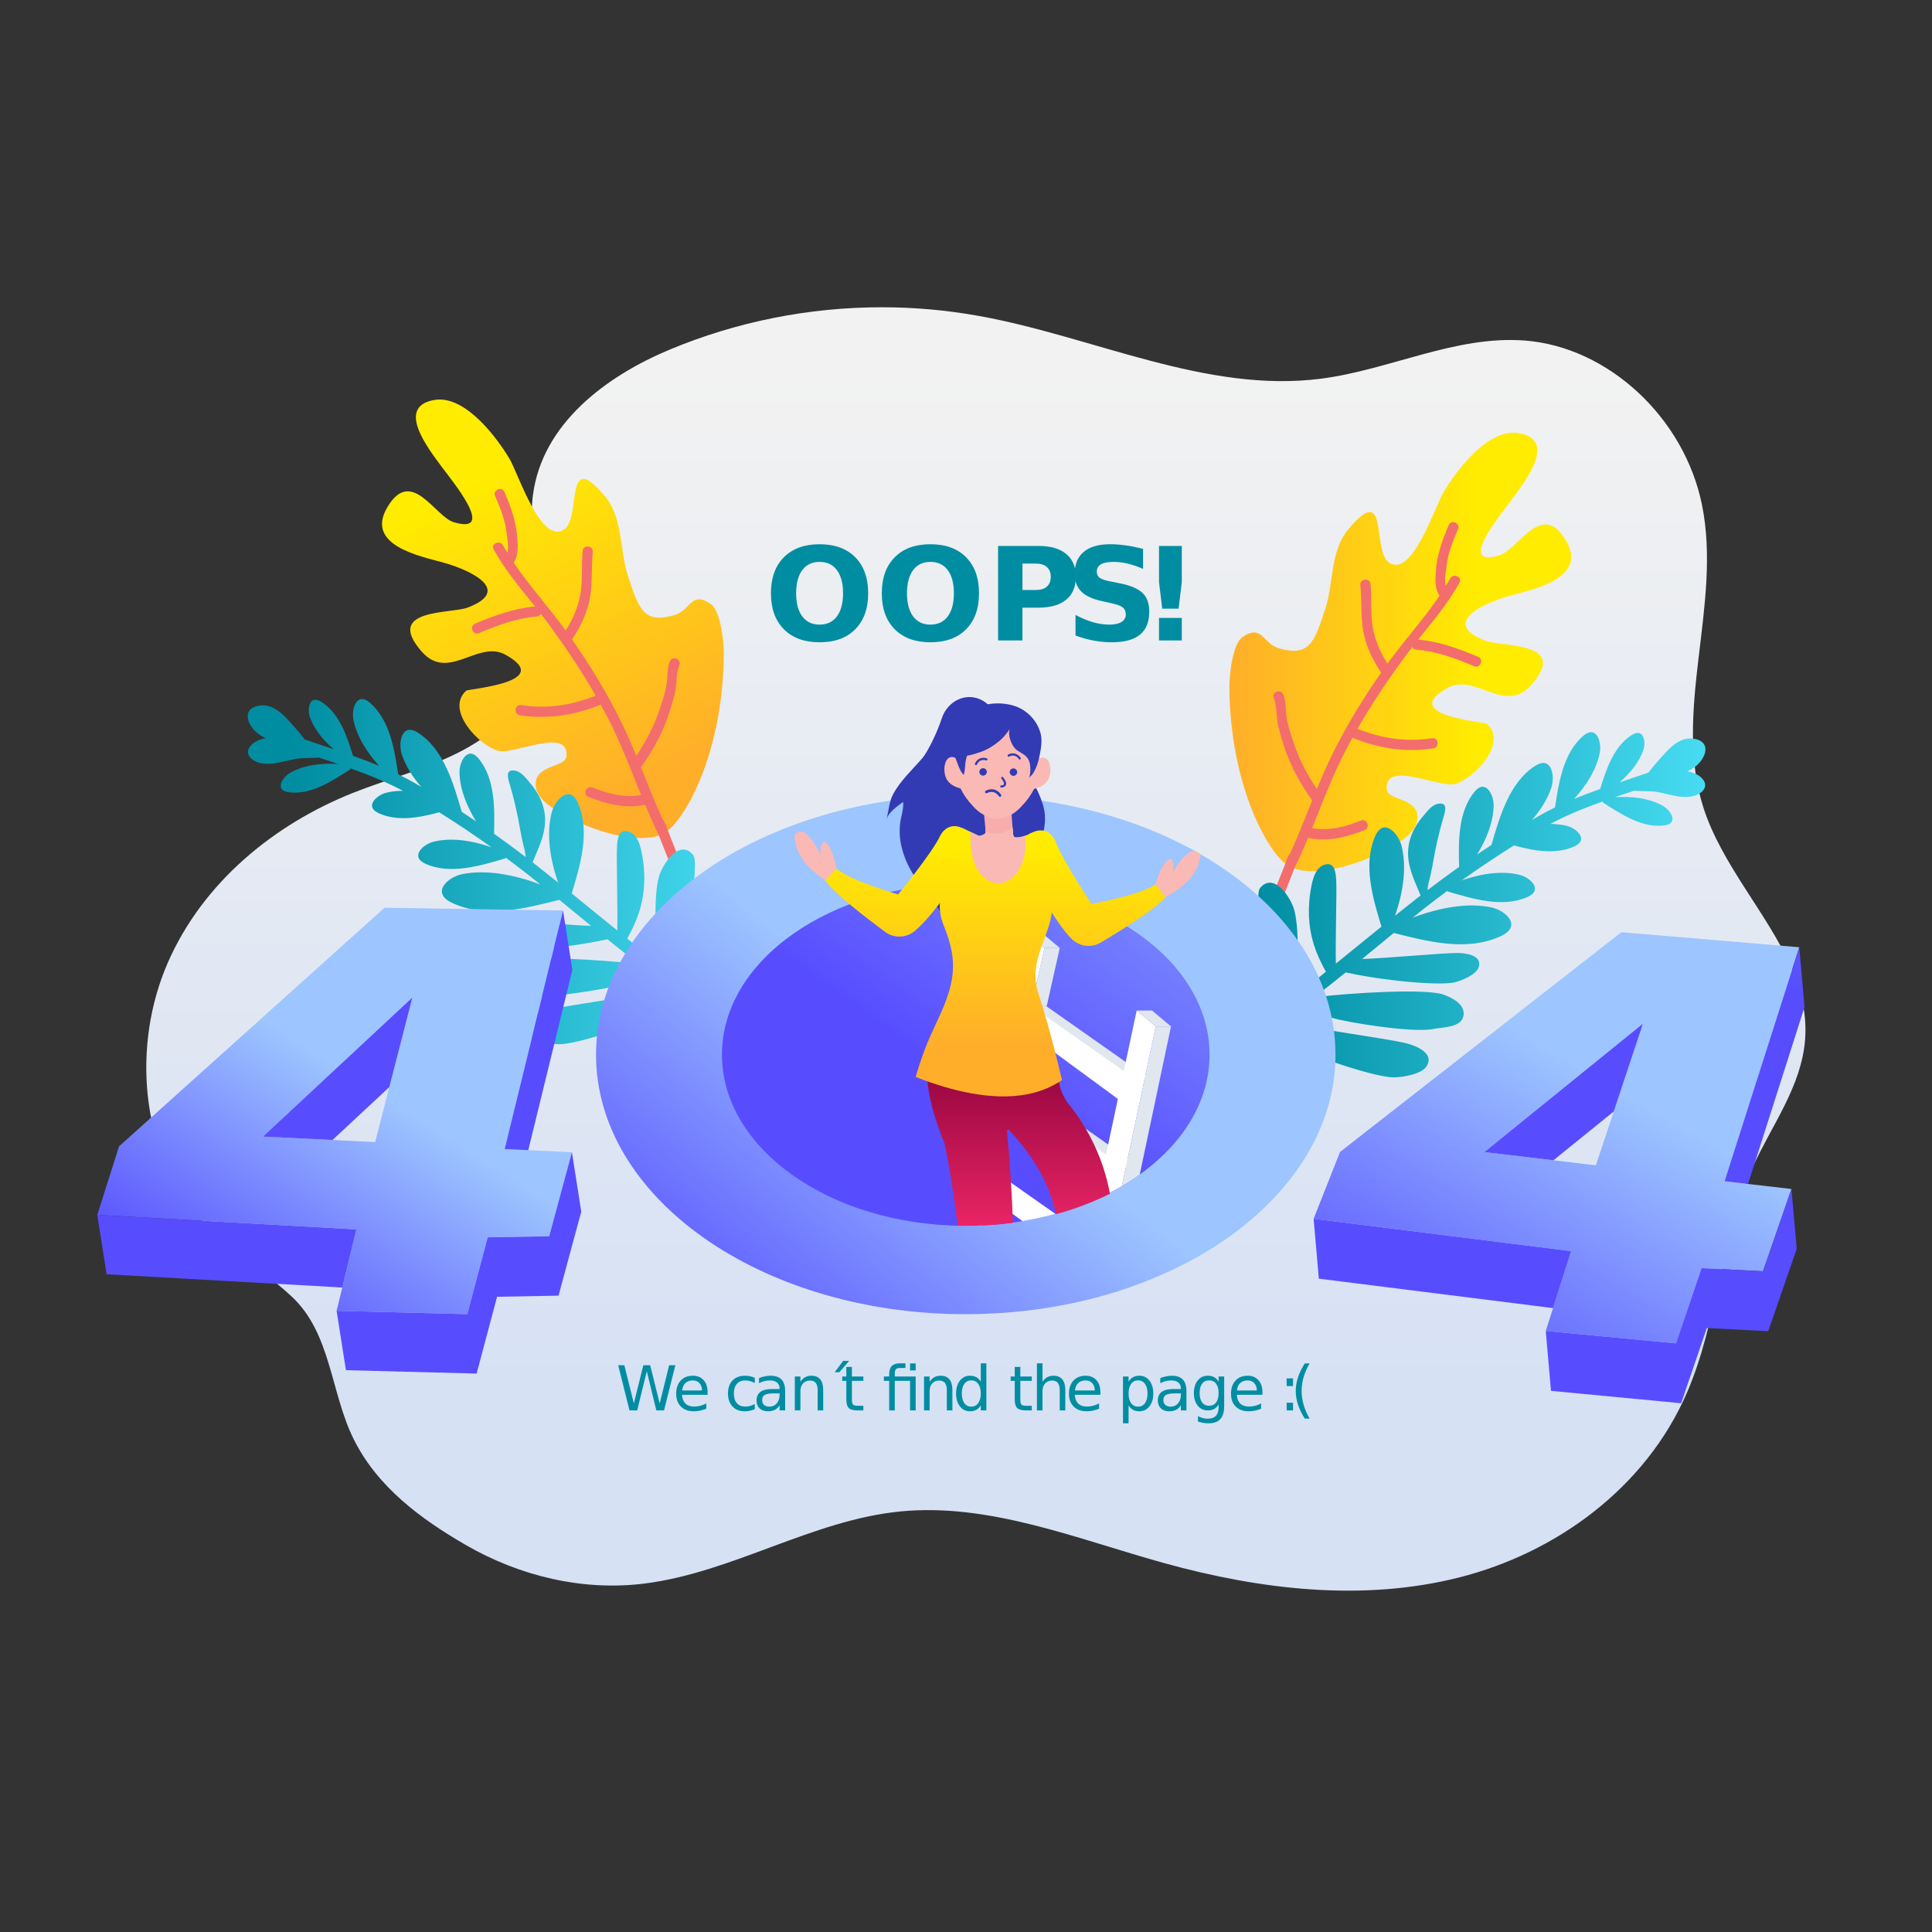 <?xml version="1.0" encoding="UTF-8" standalone="no"?>
<!-- Created with Inkscape (http://www.inkscape.org/) -->

<svg version="1.1" id="svg2" width="666.667" height="666.667" viewBox="0 0 666.667 666.667"
   sodipodi:docname="2392489.ai" xmlns:inkscape="http://www.inkscape.org/namespaces/inkscape"
   xmlns:sodipodi="http://sodipodi.sourceforge.net/DTD/sodipodi-0.dtd" xmlns="http://www.w3.org/2000/svg"
   xmlns:svg="http://www.w3.org/2000/svg">
   <rect x="0" y="0" width="666.667" height="666.667" fill="#333333" stroke="none"/>
   <defs id="defs6">
      <linearGradient x1="0" y1="0" x2="1" y2="0" gradientUnits="userSpaceOnUse"
         gradientTransform="matrix(0,310.131,310.131,0,252.618,138.945)" spreadMethod="pad"
         id="linearGradient32">
         <stop style="stop-opacity:1;stop-color:#d6e1f4" offset="0" id="stop22" />
         <stop style="stop-opacity:1;stop-color:#d6e1f4" offset="0.002" id="stop24" />
         <stop style="stop-opacity:1;stop-color:#f2f2f2" offset="0.851" id="stop26" />
         <stop style="stop-opacity:1;stop-color:#f2f2f2" offset="0.997" id="stop28" />
         <stop style="stop-opacity:1;stop-color:#f2f2f2" offset="1" id="stop30" />
      </linearGradient>
      <linearGradient x1="0" y1="0" x2="1" y2="0" gradientUnits="userSpaceOnUse"
         gradientTransform="matrix(88.481,0,0,-88.481,318.24,331.371)" spreadMethod="pad"
         id="linearGradient54">
         <stop style="stop-opacity:1;stop-color:#ffae2a" offset="0" id="stop48" />
         <stop style="stop-opacity:1;stop-color:#ffec00" offset="0.727" id="stop50" />
         <stop style="stop-opacity:1;stop-color:#ffec00" offset="1" id="stop52" />
      </linearGradient>
      <clipPath clipPathUnits="userSpaceOnUse" id="clipPath64">
         <path d="M 0,500 H 500 V 0 H 0 Z" id="path62" />
      </clipPath>
      <linearGradient x1="0" y1="0" x2="1" y2="0" gradientUnits="userSpaceOnUse"
         gradientTransform="matrix(128.372,0,0,-128.372,313.11,263.24)" spreadMethod="pad"
         id="linearGradient90">
         <stop style="stop-opacity:1;stop-color:#008da2" offset="0" id="stop82" />
         <stop style="stop-opacity:1;stop-color:#008da2" offset="0.005" id="stop84" />
         <stop style="stop-opacity:1;stop-color:#008da2" offset="0.091" id="stop86" />
         <stop style="stop-opacity:1;stop-color:#47dcf2" offset="1" id="stop88" />
      </linearGradient>
      <linearGradient x1="0" y1="0" x2="1" y2="0" gradientUnits="userSpaceOnUse"
         gradientTransform="matrix(-60.667,109.333,109.333,60.667,168.787,297.487)" spreadMethod="pad"
         id="linearGradient112">
         <stop style="stop-opacity:1;stop-color:#ffae2a" offset="0" id="stop106" />
         <stop style="stop-opacity:1;stop-color:#ffec00" offset="0.727" id="stop108" />
         <stop style="stop-opacity:1;stop-color:#ffec00" offset="1" id="stop110" />
      </linearGradient>
      <clipPath clipPathUnits="userSpaceOnUse" id="clipPath122">
         <path d="M 0,500 H 500 V 0 H 0 Z" id="path120" />
      </clipPath>
      <linearGradient x1="0" y1="0" x2="1" y2="0" gradientUnits="userSpaceOnUse"
         gradientTransform="matrix(128.372,0,0,-128.372,64.128,271.817)" spreadMethod="pad"
         id="linearGradient148">
         <stop style="stop-opacity:1;stop-color:#008da2" offset="0" id="stop140" />
         <stop style="stop-opacity:1;stop-color:#008da2" offset="0.005" id="stop142" />
         <stop style="stop-opacity:1;stop-color:#008da2" offset="0.091" id="stop144" />
         <stop style="stop-opacity:1;stop-color:#47dcf2" offset="1" id="stop146" />
      </linearGradient>
      <linearGradient x1="0" y1="0" x2="1" y2="0" gradientUnits="userSpaceOnUse"
         gradientTransform="matrix(98.5,124,124,-98.5,185.278,145.634)" spreadMethod="pad"
         id="linearGradient172">
         <stop style="stop-opacity:1;stop-color:#574dff" offset="0" id="stop164" />
         <stop style="stop-opacity:1;stop-color:#574dff" offset="0.002" id="stop166" />
         <stop style="stop-opacity:1;stop-color:#9dc5ff" offset="0.626" id="stop168" />
         <stop style="stop-opacity:1;stop-color:#9dc5ff" offset="1" id="stop170" />
      </linearGradient>
      <linearGradient x1="0" y1="0" x2="1" y2="0" gradientUnits="userSpaceOnUse"
         gradientTransform="matrix(129.5,182,182,-129.5,245.956,221.424)" spreadMethod="pad" id="linearGradient196">
         <stop style="stop-opacity:1;stop-color:#574dff" offset="0" id="stop188" />
         <stop style="stop-opacity:1;stop-color:#574dff" offset="0.002" id="stop190" />
         <stop style="stop-opacity:1;stop-color:#9dc5ff" offset="0.626" id="stop192" />
         <stop style="stop-opacity:1;stop-color:#9dc5ff" offset="1" id="stop194" />
      </linearGradient>
      <clipPath clipPathUnits="userSpaceOnUse" id="clipPath206">
         <path d="M 0,500 H 500 V 0 H 0 Z" id="path204" />
      </clipPath>
      <clipPath clipPathUnits="userSpaceOnUse" id="clipPath242">
         <path
            d="m 186.052,228.569 c 1.422,-25.059 28.396,-45.473 63.571,-45.76 v 0 h 0.757 c 1.272,0 2.533,0.021 3.783,0.084 v 0 c 0.2,0.011 0.388,0.022 0.589,0.033 v 0 c 1.418,0.052 2.826,0.16 4.225,0.287 v 0 c 2.153,0.212 4.286,0.49 6.368,0.852 v 0 c 2.733,0.448 5.391,1.033 7.965,1.735 v 0 c 0.232,0.065 0.474,0.128 0.705,0.203 v 0 c 2.323,0.64 4.572,1.385 6.737,2.227 v 0 c 1.408,0.531 2.784,1.107 4.13,1.724 v 0 c 0.914,0.405 1.818,0.831 2.701,1.278 v 0 c 1.177,0.586 2.312,1.203 3.426,1.853 v 0 c 0.199,0.117 0.388,0.223 0.578,0.351 v 0 c 0.61,0.352 1.198,0.715 1.786,1.087 v 0 c 1.009,0.639 1.975,1.31 2.922,1.992 v 0 c 11.392,8.263 15.556,19.91 18.422,32.054 v 0 c 13.577,57.509 -23.221,95.882 -58.753,95.882 v 0 c -35.522,0 -73.075,-40.119 -69.912,-95.882"
            id="path240" />
      </clipPath>
      <linearGradient x1="0" y1="0" x2="1" y2="0" gradientUnits="userSpaceOnUse"
         gradientTransform="matrix(0,84.446,84.446,0,263.925,146.945)" spreadMethod="pad"
         id="linearGradient272">
         <stop style="stop-opacity:1;stop-color:#ff2c6e" offset="0" id="stop264" />
         <stop style="stop-opacity:1;stop-color:#ff2c6e" offset="0.001" id="stop266" />
         <stop style="stop-opacity:1;stop-color:#ff2c6e" offset="0.301" id="stop268" />
         <stop style="stop-opacity:1;stop-color:#850038" offset="1" id="stop270" />
      </linearGradient>
      <linearGradient x1="0" y1="0" x2="1" y2="0" gradientUnits="userSpaceOnUse"
         gradientTransform="matrix(0,70.679,70.679,0,283.041,229.612)" spreadMethod="pad"
         id="linearGradient294">
         <stop style="stop-opacity:1;stop-color:#ffae2a" offset="0" id="stop288" />
         <stop style="stop-opacity:1;stop-color:#ffec00" offset="0.727" id="stop290" />
         <stop style="stop-opacity:1;stop-color:#ffec00" offset="1" id="stop292" />
      </linearGradient>
      <clipPath clipPathUnits="userSpaceOnUse" id="clipPath304">
         <path
            d="m 186.052,228.569 c 1.422,-25.059 28.396,-45.473 63.571,-45.76 v 0 h 0.757 c 1.272,0 2.533,0.021 3.783,0.084 v 0 c 0.2,0.011 0.388,0.022 0.589,0.033 v 0 c 1.418,0.052 2.826,0.16 4.225,0.287 v 0 c 2.153,0.212 4.286,0.49 6.368,0.852 v 0 c 2.733,0.448 5.391,1.033 7.965,1.735 v 0 c 0.232,0.065 0.474,0.128 0.705,0.203 v 0 c 2.323,0.64 4.572,1.385 6.737,2.227 v 0 c 1.408,0.531 2.784,1.107 4.13,1.724 v 0 c 0.914,0.405 1.818,0.831 2.701,1.278 v 0 c 1.177,0.586 2.312,1.203 3.426,1.853 v 0 c 0.199,0.117 0.388,0.223 0.578,0.351 v 0 c 0.61,0.352 1.198,0.715 1.786,1.087 v 0 c 1.009,0.639 1.975,1.31 2.922,1.992 v 0 c 11.392,8.263 15.556,19.91 18.422,32.054 v 0 c 13.577,57.509 -23.221,95.882 -58.753,95.882 v 0 c -35.522,0 -73.075,-40.119 -69.912,-95.882"
            id="path302" />
      </clipPath>
      <linearGradient x1="0" y1="0" x2="1" y2="0" gradientUnits="userSpaceOnUse"
         gradientTransform="matrix(0,70.679,70.679,0,232.842,229.612)" spreadMethod="pad"
         id="linearGradient328">
         <stop style="stop-opacity:1;stop-color:#ffae2a" offset="0" id="stop322" />
         <stop style="stop-opacity:1;stop-color:#ffec00" offset="0.727" id="stop324" />
         <stop style="stop-opacity:1;stop-color:#ffec00" offset="1" id="stop326" />
      </linearGradient>
      <clipPath clipPathUnits="userSpaceOnUse" id="clipPath338">
         <path
            d="m 186.052,228.569 c 1.422,-25.059 28.396,-45.473 63.571,-45.76 v 0 h 0.757 c 1.272,0 2.533,0.021 3.783,0.084 v 0 c 0.2,0.011 0.388,0.022 0.589,0.033 v 0 c 1.418,0.052 2.826,0.16 4.225,0.287 v 0 c 2.153,0.212 4.286,0.49 6.368,0.852 v 0 c 2.733,0.448 5.391,1.033 7.965,1.735 v 0 c 0.232,0.065 0.474,0.128 0.705,0.203 v 0 c 2.323,0.64 4.572,1.385 6.737,2.227 v 0 c 1.408,0.531 2.784,1.107 4.13,1.724 v 0 c 0.914,0.405 1.818,0.831 2.701,1.278 v 0 c 1.177,0.586 2.312,1.203 3.426,1.853 v 0 c 0.199,0.117 0.388,0.223 0.578,0.351 v 0 c 0.61,0.352 1.198,0.715 1.786,1.087 v 0 c 1.009,0.639 1.975,1.31 2.922,1.992 v 0 c 11.392,8.263 15.556,19.91 18.422,32.054 v 0 c 13.577,57.509 -23.221,95.882 -58.753,95.882 v 0 c -35.522,0 -73.075,-40.119 -69.912,-95.882"
            id="path336" />
      </clipPath>
      <linearGradient x1="0" y1="0" x2="1" y2="0" gradientUnits="userSpaceOnUse"
         gradientTransform="matrix(0,70.679,70.679,0,255.973,229.612)" spreadMethod="pad"
         id="linearGradient362">
         <stop style="stop-opacity:1;stop-color:#ffae2a" offset="0" id="stop356" />
         <stop style="stop-opacity:1;stop-color:#ffec00" offset="0.727" id="stop358" />
         <stop style="stop-opacity:1;stop-color:#ffec00" offset="1" id="stop360" />
      </linearGradient>
      <clipPath clipPathUnits="userSpaceOnUse" id="clipPath372">
         <path
            d="m 186.052,228.569 c 1.422,-25.059 28.396,-45.473 63.571,-45.76 v 0 h 0.757 c 1.272,0 2.533,0.021 3.783,0.084 v 0 c 0.2,0.011 0.388,0.022 0.589,0.033 v 0 c 1.418,0.052 2.826,0.16 4.225,0.287 v 0 c 2.153,0.212 4.286,0.49 6.368,0.852 v 0 c 2.733,0.448 5.391,1.033 7.965,1.735 v 0 c 0.232,0.065 0.474,0.128 0.705,0.203 v 0 c 2.323,0.64 4.572,1.385 6.737,2.227 v 0 c 1.408,0.531 2.784,1.107 4.13,1.724 v 0 c 0.914,0.405 1.818,0.831 2.701,1.278 v 0 c 1.177,0.586 2.312,1.203 3.426,1.853 v 0 c 0.199,0.117 0.388,0.223 0.578,0.351 v 0 c 0.61,0.352 1.198,0.715 1.786,1.087 v 0 c 1.009,0.639 1.975,1.31 2.922,1.992 v 0 c 11.392,8.263 15.556,19.91 18.422,32.054 v 0 c 13.577,57.509 -23.221,95.882 -58.753,95.882 v 0 c -35.522,0 -73.075,-40.119 -69.912,-95.882"
            id="path370" />
      </clipPath>
      <linearGradient x1="0" y1="0" x2="1" y2="0" gradientUnits="userSpaceOnUse"
         gradientTransform="matrix(74.041,129.419,129.419,-74.041,373.144,136.691)" spreadMethod="pad"
         id="linearGradient442">
         <stop style="stop-opacity:1;stop-color:#574dff" offset="0" id="stop434" />
         <stop style="stop-opacity:1;stop-color:#574dff" offset="0.002" id="stop436" />
         <stop style="stop-opacity:1;stop-color:#9dc5ff" offset="0.626" id="stop438" />
         <stop style="stop-opacity:1;stop-color:#9dc5ff" offset="1" id="stop440" />
      </linearGradient>
      <linearGradient x1="0" y1="0" x2="1" y2="0" gradientUnits="userSpaceOnUse"
         gradientTransform="matrix(147.065,253.228,253.228,-147.065,446.733,252.464)" spreadMethod="pad"
         id="linearGradient466">
         <stop style="stop-opacity:1;stop-color:#574dff" offset="0" id="stop458" />
         <stop style="stop-opacity:1;stop-color:#574dff" offset="0.002" id="stop460" />
         <stop style="stop-opacity:1;stop-color:#9dc5ff" offset="0.626" id="stop462" />
         <stop style="stop-opacity:1;stop-color:#9dc5ff" offset="1" id="stop464" />
      </linearGradient>
      <linearGradient x1="0" y1="0" x2="1" y2="0" gradientUnits="userSpaceOnUse"
         gradientTransform="matrix(62,97.5,97.5,-62,62.524,154.05)" spreadMethod="pad" id="linearGradient490">
         <stop style="stop-opacity:1;stop-color:#574dff" offset="0" id="stop482" />
         <stop style="stop-opacity:1;stop-color:#574dff" offset="0.002" id="stop484" />
         <stop style="stop-opacity:1;stop-color:#9dc5ff" offset="0.626" id="stop486" />
         <stop style="stop-opacity:1;stop-color:#9dc5ff" offset="1" id="stop488" />
      </linearGradient>
      <linearGradient x1="0" y1="0" x2="1" y2="0" gradientUnits="userSpaceOnUse"
         gradientTransform="matrix(168.5,239.5,239.5,-168.5,241.938,398.415)" spreadMethod="pad"
         id="linearGradient514">
         <stop style="stop-opacity:1;stop-color:#574dff" offset="0" id="stop506" />
         <stop style="stop-opacity:1;stop-color:#574dff" offset="0.002" id="stop508" />
         <stop style="stop-opacity:1;stop-color:#9dc5ff" offset="0.626" id="stop510" />
         <stop style="stop-opacity:1;stop-color:#9dc5ff" offset="1" id="stop512" />
      </linearGradient>
      <clipPath clipPathUnits="userSpaceOnUse" id="clipPath524">
         <path d="M 0,500 H 500 V 0 H 0 Z" id="path522" />
      </clipPath>
   </defs>
   <sodipodi:namedview id="namedview4" pagecolor="#ffffff" bordercolor="#000000" borderopacity="0.25"
      inkscape:showpageshadow="2" inkscape:pageopacity="0.0" inkscape:pagecheckerboard="0"
      inkscape:deskcolor="#d1d1d1" />
   <g id="g8" inkscape:groupmode="layer" inkscape:label="2392489"
      transform="matrix(1.333,0,0,-1.333,0,666.667)">
      <g id="g10">
         <g id="g12">
            <g id="g18">
               <g id="g20">
                  <path
                     d="m 173.406,409.643 c -16.342,-6.816 -33.068,-19.117 -35.456,-37.732 v 0 c -1.83,-14.269 5.346,-29.115 1.841,-42.994 v 0 c -2.635,-10.434 -10.932,-18.183 -19.967,-22.997 v 0 c -9.036,-4.814 -19.012,-7.28 -28.483,-11.056 v 0 c -20.295,-8.091 -38.814,-23.076 -47.94,-44.03 v 0 c -9.127,-20.955 -7.23,-48.137 7.685,-65.322 v 0 c 7.122,-8.207 16.537,-13.682 24.437,-21.032 v 0 c 10.263,-9.55 10.05,-25.012 16.109,-37.061 v 0 c 6.244,-12.419 17.49,-20.59 28.803,-27.155 v 0 c 14.142,-8.207 30.548,-12.07 46.456,-10.056 v 0 c 22.736,2.88 43.314,16.385 66.121,18.651 v 0 c 23.118,2.295 45.794,-7.126 68.386,-13.375 v 0 c 24.981,-6.911 51.405,-10.006 76.334,-3.701 v 0 c 24.927,6.305 48.217,23.038 58.95,47.801 v 0 c 8.01,18.478 8.668,39.98 16.977,58.304 v 0 c 4.984,10.994 12.766,21.087 13.627,33.325 v 0 c 0.473,6.728 -1.136,12.934 -3.799,18.904 v 0 c -6.109,13.7 -17.763,26.166 -22.518,40.893 v 0 c -8.075,25.012 4.838,52.56 -0.375,78.381 v 0 c -4.565,22.613 -24.3,40.933 -45.866,42.58 v 0 c -17.928,1.368 -34.925,-7.561 -52.715,-9.868 v 0 c -29.843,-3.874 -59.007,10.939 -88.787,16.27 v 0 c -8.261,1.479 -16.63,2.212 -24.984,2.213 v 0 c -18.755,0 -37.456,-3.694 -54.836,-10.943"
                     style="fill:url(#linearGradient32);stroke:none" id="path34" />
               </g>
            </g>
         </g>
      </g>
      <g id="g36">
         <g id="g38">
            <g id="g44">
               <g id="g46">
                  <path
                     d="m 373.727,372.803 c -2.353,-3.938 -8.137,-22.384 -14.159,-18.295 v 0 c -4.559,3.096 0.157,21.566 -10.724,8.365 v 0 c -4.424,-5.368 -3.711,-13.993 -5.706,-20.133 v 0 c -2.921,-8.993 -4.153,-12.721 -12.136,-10.412 v 0 c -4.136,1.197 -4.27,6.389 -9.376,2.882 v 0 c -2.629,-1.805 -3.409,-10.116 -3.386,-13.001 v 0 c 0.205,-26.51 10.805,-44.264 15.805,-46.553 v 0 c 6.769,-3.098 19.347,1.377 25.136,4.702 v 0 c 2.877,1.653 8.127,4.386 7.757,8.576 v 0 c -0.415,4.702 -7.675,4.027 -7.945,6.788 v 0 c -0.489,5.016 5.244,3.75 10.48,2.486 v 0 c 2.939,-0.71 5.721,-1.421 7.156,-1.019 v 0 c 5.167,1.445 13.726,10.678 8.306,15.562 v 0 c -0.557,0.501 -23.079,2.132 -10.196,9.302 v 0 c 3.16,1.759 6.422,0.576 9.674,-0.607 v 0 c 4.087,-1.486 8.158,-2.973 11.991,1.382 v 0 c 9.904,11.255 -7.495,9.785 -11.837,11.436 v 0 c -11.577,4.405 -1.139,9.558 6.128,11.613 v 0 c 5.879,1.663 20.601,4.375 14.626,14.41 v 0 c -6.258,10.511 -12.253,-2.471 -17.232,-3.937 v 0 c -11.128,-3.276 0.452,10.683 3.216,14.404 v 0 c 3.786,5.099 11.752,15.518 1.916,17.253 v 0 c -0.467,0.082 -0.936,0.122 -1.403,0.122 v 0 c -7.503,10e-4 -14.985,-10.125 -18.091,-15.326"
                     style="fill:url(#linearGradient54);stroke:none" id="path56" />
               </g>
            </g>
         </g>
      </g>
      <g id="g58">
         <g id="g60" clip-path="url(#clipPath64)">
            <g id="g66" transform="translate(382.647,330.094)">
               <path
                  d="m 0,0 c -4.975,2.101 -10.116,3.996 -15.533,4.457 3.81,4.761 7.804,9.477 10.703,14.763 0.818,1.491 -1.618,2.521 -2.431,1.04 -0.353,-0.644 -0.747,-1.27 -1.13,-1.902 -0.417,1.617 0.083,4.03 0.236,5.319 0.39,3.328 1.644,6.32 2.953,9.373 0.671,1.564 -1.759,2.606 -2.431,1.04 -1.698,-3.961 -3.039,-7.745 -3.338,-12.074 -0.147,-2.128 -0.274,-4.434 0.961,-6.195 -4.096,-6.079 -9.199,-11.678 -13.471,-17.577 -1.827,2.895 -3.167,5.907 -3.786,9.336 -0.672,3.733 -0.216,7.528 -0.603,11.287 -0.175,1.693 -2.799,1.367 -2.624,-0.329 0.465,-4.519 -0.065,-8.958 1.072,-13.415 0.856,-3.358 2.392,-6.327 4.299,-9.195 -4.911,-7.099 -9.445,-14.48 -13.173,-22.273 -1.237,-2.588 -2.368,-5.227 -3.463,-7.882 -2.465,3.686 -4.509,7.531 -5.929,11.768 -0.79,2.356 -1.666,4.853 -1.982,7.319 -0.239,1.869 -0.042,3.634 -0.777,5.406 -0.653,1.572 -3.109,0.591 -2.454,-0.984 0.901,-2.171 0.596,-5.002 1.168,-7.324 0.551,-2.241 1.235,-4.467 2.013,-6.64 1.592,-4.446 3.935,-8.481 6.638,-12.334 0.04,-0.057 0.091,-0.079 0.133,-0.127 -1.847,-4.586 -3.652,-9.192 -5.705,-13.68 -0.164,-0.127 -0.311,-0.29 -0.408,-0.533 -0.197,-0.503 -0.586,-1.198 -0.715,-1.809 -3.672,-9.267 -7.369,-18.528 -10.922,-27.841 -0.606,-1.585 1.822,-2.633 2.43,-1.039 3.54,9.279 7.225,18.509 10.884,27.744 0.024,0.039 0.054,0.063 0.075,0.107 1.174,2.419 2.251,4.884 3.29,7.367 4.81,-1.223 10.157,0.183 14.643,1.985 1.581,0.635 0.599,3.09 -0.983,2.454 -3.901,-1.567 -8.416,-2.785 -12.631,-1.953 2.312,5.68 4.492,11.424 7.127,16.956 1.048,2.202 2.17,4.364 3.342,6.498 0.086,-0.062 0.158,-0.134 0.27,-0.179 6.559,-2.663 13.635,-3.728 20.655,-2.626 1.677,0.263 1.359,2.889 -0.329,2.624 -6.578,-1.033 -13.136,-0.064 -19.286,2.432 -0.013,0.005 -0.023,0.002 -0.036,0.007 3.612,6.301 7.682,12.341 11.957,18.212 0.728,0.999 1.486,1.986 2.255,2.969 0.151,-0.364 0.458,-0.656 0.987,-0.698 C -10.793,1.435 -5.86,-0.396 -1.04,-2.431 0.527,-3.092 1.57,-0.663 0,0"
                  style="fill:#f46d6d;fill-opacity:1;fill-rule:nonzero;stroke:none" id="path68" />
            </g>
         </g>
      </g>
      <g id="g70">
         <g id="g72">
            <g id="g78">
               <g id="g80">
                  <path
                     d="m 409.845,309.637 c -5.175,-4.459 -6.353,-12.169 -7.304,-18.525 v 0 c -1.421,-0.691 -2.826,-1.426 -4.212,-2.221 v 0 c -0.591,-0.338 -1.175,-0.689 -1.765,-1.033 v 0 c 2.21,2.522 4.013,5.335 5.014,8.345 v 0 c 1.014,3.049 0.093,8.399 -4.178,5.662 v 0 c -6.711,-4.3 -9.214,-13.259 -11.319,-20.467 v 0 c -1.24,-0.809 -2.472,-1.628 -3.699,-2.457 v 0 c 2.414,3.917 4.232,8.406 4.277,12.734 v 0 c 0.029,2.791 -2.164,6.923 -4.983,3.467 v 0 c -4.294,-5.268 -4.13,-13.018 -3.957,-19.424 v 0 c -2.778,-1.963 -5.512,-3.978 -8.202,-6.037 v 0 c 0.079,0.693 0.158,1.37 0.288,1.857 v 0 c 0.505,1.887 0.89,3.738 1.233,5.722 v 0 c 0.623,3.596 1.455,7.24 2.469,10.761 v 0 c 0.477,1.655 1.542,4.368 -0.996,4.072 v 0 c -1.808,-0.21 -2.947,-1.875 -4.028,-3.124 v 0 c -2.45,-2.831 -4.113,-6.302 -3.979,-10.115 v 0 c 0.135,-3.871 1.847,-7.068 3.242,-10.539 v 0 c -0.337,-0.261 -0.678,-0.517 -1.012,-0.781 v 0 c -1.876,-1.472 -3.742,-2.965 -5.607,-4.455 v 0 c 2.034,5.829 3.152,12.525 1.64,18.238 v 0 c -0.844,3.188 -4.642,7.209 -6.767,2.385 v 0 c -3.249,-7.375 -0.603,-16.183 1.611,-23.441 v 0 c -3.942,-3.178 -7.873,-6.378 -11.798,-9.579 v 0 c -0.143,5.638 0.231,17.755 0.097,21.285 v 0 c -0.078,2.059 -0.293,5.312 -3.195,4.256 v 0 c -2.09,-0.759 -2.798,-3.332 -3.197,-5.293 v 0 c -2.374,-11.697 1.889,-18.883 3.716,-22.351 v 0 c -1.961,-1.598 -3.922,-3.199 -5.883,-4.789 v 0 c -0.895,-0.725 -1.757,-1.471 -2.607,-2.228 v 0 c 1.032,4.688 1.889,17.069 0.298,22.988 v 0 c -0.88,3.27 -5.336,9.992 -8.866,5.678 v 0 c -1.572,-1.921 0.847,-20.289 7.026,-30.077 v 0 c -7.149,-6.712 -12.917,-14.421 -19.668,-21.659 v 0 c -1.42,-1.525 1.071,-3.587 2.487,-2.068 v 0 c 4.684,5.021 8.935,10.127 13.435,15.017 v 0 c 10.882,-5.041 26.606,-10.226 31.392,-10.209 v 0 c 2.261,0.006 7.149,0.822 8.432,2.836 v 0 c 2.315,3.635 -3.319,5.573 -5.786,6.123 v 0 c -5.425,1.205 -22.767,3.568 -30.35,5.132 v 0 c 1.461,1.481 2.966,2.933 4.532,4.347 v 0 c 2.365,-0.905 4.741,-2.254 7.191,-3.041 v 0 c 3.167,-1.018 20.73,-4.002 26.277,-2.862 v 0 c 2.406,0.494 7.1,0.316 7.697,3.381 v 0 c 0.576,2.959 -3.025,4.803 -5.348,5.567 v 0 c -4.565,1.504 -23.528,0.447 -33.17,-0.74 v 0 c 0.705,0.588 1.42,1.171 2.155,1.743 v 0 c 1.983,1.544 3.94,3.116 5.891,4.695 v 0 c 9.588,-2.157 24.256,-3.518 28.243,-2.567 v 0 c 1.79,0.425 5.508,1.98 6.151,3.813 v 0 c 1.156,3.308 -3.664,3.796 -5.72,3.773 v 0 c -4.394,-0.053 -17.914,-1.336 -24.445,-1.563 v 0 c 2.736,2.248 5.469,4.5 8.207,6.744 v 0 c 8.411,-2.103 18.905,-4.982 27.794,-0.775 v 0 c 5.562,2.633 1.089,6.636 -2.522,7.398 v 0 c -6.309,1.332 -13.759,-0.169 -20.343,-2.644 v 0 c 0.957,0.768 1.906,1.546 2.871,2.304 v 0 c 1.994,1.567 4.023,3.104 6.07,4.62 v 0 l 0.084,-0.166 c 6.316,-1.838 14.224,-4.351 20.728,-1.394 v 0 c 4.055,1.843 0.621,5.012 -2.082,5.694 v 0 c -4.714,1.188 -10.192,0.263 -15.005,-1.425 v 0 c 4.411,3.151 8.925,6.176 13.516,9.05 v 0 c 5.101,-1.39 10.794,-2.454 15.651,-0.246 v 0 c 3.782,1.719 0.579,4.674 -1.943,5.31 v 0 c -1.383,0.349 -2.836,0.499 -4.319,0.497 v 0 c 4.415,2.342 8.975,4.171 13.601,5.827 v 0 l 0.052,-0.282 c 4.537,-2.912 10.17,-6.726 15.971,-5.913 v 0 c 3.616,0.507 1.652,3.795 -0.314,4.96 v 0 c -3.547,2.099 -8.261,2.611 -12.554,2.342 v 0 c 1.644,0.564 3.296,1.119 4.949,1.675 v 0 c 2.075,-0.19 4.265,0.013 6.337,-0.392 v 0 c 2.795,-0.547 5.765,-1.634 8.648,-1.082 v 0 c 2.59,0.495 4.776,2.653 2.391,4.882 v 0 c -0.872,0.815 -2.183,1.353 -3.594,1.616 v 0 c 1.398,0.615 2.639,1.471 3.568,2.763 v 0 c 2.035,2.829 1.324,5.395 -2.304,5.705 v 0 c -2.752,0.235 -4.991,-1.586 -6.745,-3.467 v 0 c -1.483,-1.59 -3.146,-3.457 -4.589,-5.333 v 0 c -2.49,-0.868 -4.987,-1.696 -7.478,-2.532 v 0 c 2.68,2.31 5.028,5.132 6.134,8.258 v 0 c 0.764,2.154 0.161,5.937 -2.939,4.008 v 0 c -4.723,-2.94 -6.653,-8.984 -8.219,-13.992 v 0 c -2.262,-0.8 -4.508,-1.641 -6.728,-2.557 v 0 c 3.156,3.482 5.833,7.677 6.653,12.031 v 0 c 0.397,2.111 -0.364,5.234 -2.275,5.234 v 0 c -0.572,0 -1.247,-0.28 -2.025,-0.95"
                     style="fill:url(#linearGradient90);stroke:none" id="path92" />
               </g>
            </g>
         </g>
      </g>
      <g id="g94">
         <g id="g96">
            <g id="g102">
               <g id="g104">
                  <path
                     d="m 112.389,396.584 c -9.835,-1.735 -1.871,-12.154 1.916,-17.252 v 0 c 2.764,-3.722 14.345,-17.681 3.216,-14.405 v 0 c -4.978,1.466 -10.974,14.448 -17.232,3.937 v 0 c -5.975,-10.034 8.747,-12.747 14.626,-14.41 v 0 c 7.268,-2.055 17.706,-7.207 6.128,-11.613 v 0 c -4.342,-1.651 -21.741,-0.181 -11.837,-11.435 v 0 c 3.832,-4.356 7.904,-2.869 11.991,-1.382 v 0 c 3.251,1.182 6.513,2.365 9.674,0.606 v 0 c 12.884,-7.17 -9.638,-8.801 -10.195,-9.302 v 0 c -5.421,-4.884 3.139,-14.116 8.306,-15.562 v 0 c 1.434,-0.402 4.216,0.309 7.156,1.019 v 0 c 5.234,1.264 10.968,2.53 10.479,-2.486 v 0 c -0.269,-2.761 -7.53,-2.085 -7.945,-6.788 v 0 c -0.37,-4.19 4.88,-6.922 7.758,-8.576 v 0 c 5.788,-3.324 18.367,-7.8 25.135,-4.702 v 0 c 5.001,2.289 15.6,20.043 15.805,46.553 v 0 c 0.023,2.886 -0.757,11.196 -3.386,13.001 v 0 c -5.105,3.507 -5.239,-1.685 -9.377,-2.881 v 0 c -7.982,-2.31 -9.213,1.418 -12.135,10.412 v 0 c -1.996,6.139 -1.281,14.764 -5.706,20.132 v 0 c -10.881,13.201 -6.165,-5.269 -10.724,-8.365 v 0 c -6.022,-4.089 -11.805,14.357 -14.158,18.295 v 0 c -3.107,5.201 -10.589,15.327 -18.092,15.326 v 0 c -0.467,0 -0.936,-0.04 -1.403,-0.122"
                     style="fill:url(#linearGradient112);stroke:none" id="path114" />
               </g>
            </g>
         </g>
      </g>
      <g id="g116">
         <g id="g118" clip-path="url(#clipPath122)">
            <g id="g124" transform="translate(122.964,338.671)">
               <path
                  d="m 0,0 c 4.974,2.101 10.116,3.996 15.533,4.457 -3.81,4.761 -7.804,9.477 -10.704,14.763 -0.817,1.491 1.619,2.521 2.432,1.04 0.353,-0.644 0.747,-1.27 1.129,-1.901 0.418,1.616 -0.082,4.029 -0.235,5.318 -0.39,3.328 -1.644,6.32 -2.953,9.373 -0.671,1.564 1.759,2.606 2.431,1.04 1.698,-3.961 3.038,-7.745 3.338,-12.074 0.147,-2.128 0.274,-4.434 -0.961,-6.195 4.096,-6.079 9.199,-11.678 13.471,-17.577 1.827,2.895 3.167,5.907 3.785,9.336 0.672,3.733 0.217,7.528 0.604,11.287 0.175,1.693 2.799,1.367 2.624,-0.329 C 30.028,14.019 30.559,9.58 29.422,5.124 28.566,1.765 27.03,-1.204 25.123,-4.072 c 4.911,-7.099 9.445,-14.48 13.172,-22.273 1.238,-2.588 2.369,-5.227 3.463,-7.882 2.466,3.686 4.51,7.532 5.93,11.768 0.79,2.356 1.666,4.853 1.981,7.319 0.24,1.869 0.042,3.634 0.778,5.406 0.653,1.572 3.108,0.591 2.454,-0.984 -0.901,-2.171 -0.596,-5.002 -1.168,-7.324 -0.551,-2.241 -1.235,-4.467 -2.013,-6.64 -1.592,-4.446 -3.935,-8.481 -6.638,-12.334 -0.04,-0.057 -0.091,-0.079 -0.134,-0.127 1.848,-4.586 3.653,-9.192 5.706,-13.68 0.164,-0.127 0.311,-0.289 0.407,-0.533 0.198,-0.503 0.587,-1.198 0.716,-1.809 3.672,-9.267 7.369,-18.528 10.922,-27.841 0.606,-1.585 -1.823,-2.633 -2.43,-1.039 -3.54,9.279 -7.225,18.509 -10.884,27.744 -0.024,0.039 -0.055,0.063 -0.075,0.107 -1.174,2.419 -2.251,4.884 -3.29,7.367 -4.81,-1.223 -10.157,0.183 -14.643,1.985 -1.581,0.635 -0.599,3.09 0.983,2.454 3.901,-1.567 8.416,-2.785 12.631,-1.953 -2.312,5.68 -4.492,11.424 -7.127,16.956 -1.049,2.202 -2.171,4.364 -3.342,6.498 -0.086,-0.062 -0.158,-0.134 -0.27,-0.179 -6.559,-2.663 -13.636,-3.728 -20.655,-2.626 -1.677,0.264 -1.359,2.889 0.329,2.624 6.578,-1.033 13.136,-0.064 19.286,2.432 0.013,0.005 0.023,0.002 0.036,0.007 -3.612,6.302 -7.683,12.341 -11.957,18.212 C 18.563,0.582 17.805,1.569 17.036,2.552 16.885,2.188 16.577,1.896 16.049,1.854 10.793,1.435 5.86,-0.396 1.039,-2.431 -0.527,-3.092 -1.57,-0.663 0,0"
                  style="fill:#f46d6d;fill-opacity:1;fill-rule:nonzero;stroke:none" id="path126" />
            </g>
         </g>
      </g>
      <g id="g128">
         <g id="g130">
            <g id="g136">
               <g id="g138">
                  <path
                     d="m 91.466,313.931 c 0.819,-4.354 3.496,-8.549 6.652,-12.032 v 0 c -2.219,0.917 -4.466,1.757 -6.728,2.557 v 0 c -1.565,5.008 -3.495,11.052 -8.219,13.992 v 0 c -3.1,1.929 -3.702,-1.854 -2.94,-4.008 v 0 c 1.108,-3.126 3.455,-5.947 6.136,-8.258 v 0 c -2.491,0.836 -4.989,1.664 -7.48,2.532 v 0 c -1.442,1.876 -3.104,3.743 -4.588,5.334 v 0 c -1.753,1.88 -3.992,3.701 -6.744,3.467 v 0 c -3.628,-0.311 -4.339,-2.876 -2.306,-5.706 v 0 c 0.93,-1.292 2.171,-2.148 3.569,-2.763 v 0 c -1.411,-0.263 -2.721,-0.801 -3.593,-1.615 v 0 c -2.386,-2.23 -0.201,-4.388 2.39,-4.883 v 0 c 2.883,-0.552 5.853,0.535 8.648,1.082 v 0 c 2.072,0.405 4.263,0.202 6.337,0.392 v 0 c 1.654,-0.556 3.305,-1.111 4.95,-1.675 v 0 c -4.293,0.269 -9.008,-0.242 -12.555,-2.342 v 0 c -1.966,-1.165 -3.929,-4.453 -0.313,-4.96 v 0 c 5.8,-0.813 11.433,3.001 15.97,5.913 v 0 l 0.052,0.282 c 4.626,-1.656 9.187,-3.485 13.601,-5.827 v 0 c -1.483,0.002 -2.937,-0.148 -4.319,-0.496 v 0 c -2.521,-0.636 -5.724,-3.591 -1.942,-5.311 v 0 c 4.857,-2.208 10.55,-1.144 15.65,0.246 v 0 c 4.591,-2.874 9.105,-5.899 13.517,-9.05 v 0 c -4.814,1.689 -10.292,2.613 -15.006,1.425 v 0 c -2.703,-0.682 -6.137,-3.851 -2.083,-5.694 v 0 c 6.506,-2.956 14.413,-0.444 20.73,1.395 v 0 l 0.083,0.166 c 2.047,-1.517 4.076,-3.053 6.071,-4.62 v 0 c 0.965,-0.759 1.913,-1.537 2.871,-2.305 v 0 c -6.586,2.475 -14.035,3.976 -20.343,2.644 v 0 c -3.612,-0.762 -8.084,-4.765 -2.524,-7.398 v 0 c 8.89,-4.207 19.383,-1.328 27.795,0.775 v 0 c 2.739,-2.244 5.472,-4.496 8.207,-6.744 v 0 c -6.532,0.228 -20.05,1.51 -24.444,1.563 v 0 c -2.056,0.023 -6.876,-0.465 -5.721,-3.773 v 0 c 0.643,-1.832 4.361,-3.388 6.15,-3.813 v 0 c 3.989,-0.951 18.656,0.41 28.245,2.567 v 0 c 1.95,-1.579 3.907,-3.151 5.891,-4.696 v 0 c 0.734,-0.571 1.449,-1.153 2.154,-1.742 v 0 c -9.641,1.187 -28.604,2.244 -33.171,0.74 v 0 c -2.322,-0.765 -5.923,-2.608 -5.346,-5.567 v 0 c 0.596,-3.065 5.29,-2.887 7.697,-3.381 v 0 c 5.547,-1.14 23.11,1.845 26.277,2.862 v 0 c 2.449,0.787 4.824,2.136 7.191,3.041 v 0 c 1.565,-1.414 3.071,-2.866 4.532,-4.347 v 0 c -7.583,-1.564 -24.925,-3.927 -30.351,-5.132 v 0 c -2.467,-0.55 -8.101,-2.487 -5.787,-6.123 v 0 c 1.285,-2.013 6.173,-2.83 8.434,-2.836 v 0 c 4.785,-0.016 20.509,5.168 31.391,10.209 v 0 c 4.5,-4.89 8.751,-9.995 13.435,-15.017 v 0 c 1.417,-1.519 3.908,0.543 2.487,2.068 v 0 c -6.751,7.238 -12.518,14.947 -19.668,21.659 v 0 c 6.179,9.789 8.599,28.156 7.027,30.078 v 0 c -3.532,4.313 -7.988,-2.409 -8.867,-5.679 v 0 c -1.59,-5.919 -0.734,-18.3 0.298,-22.989 v 0 c -0.85,0.757 -1.712,1.504 -2.607,2.229 v 0 c -1.961,1.591 -3.921,3.191 -5.882,4.79 v 0 c 1.826,3.467 6.089,10.653 3.716,22.35 v 0 c -0.398,1.961 -1.108,4.534 -3.198,5.294 v 0 c -2.903,1.055 -3.116,-2.198 -3.194,-4.257 v 0 c -0.135,-3.529 0.24,-15.646 0.096,-21.286 v 0 c -3.925,3.202 -7.855,6.402 -11.799,9.58 v 0 c 2.214,7.259 4.862,16.066 1.612,23.441 v 0 c -2.124,4.824 -5.922,0.803 -6.767,-2.385 v 0 c -1.511,-5.713 -0.394,-12.409 1.64,-18.238 v 0 c -1.865,1.491 -3.731,2.983 -5.606,4.455 v 0 c -0.334,0.264 -0.676,0.52 -1.012,0.781 v 0 c 1.394,3.471 3.106,6.668 3.241,10.539 v 0 c 0.135,3.813 -1.528,7.284 -3.979,10.115 v 0 c -1.081,1.249 -2.22,2.914 -4.027,3.124 v 0 c -2.539,0.296 -1.474,-2.417 -0.996,-4.072 v 0 c 1.013,-3.521 1.846,-7.165 2.468,-10.76 v 0 c 0.344,-1.985 0.728,-3.836 1.233,-5.723 v 0 c 0.131,-0.487 0.209,-1.164 0.288,-1.857 v 0 c -2.69,2.059 -5.424,4.074 -8.201,6.037 v 0 c 0.173,6.406 0.336,14.156 -3.959,19.424 v 0 c -2.817,3.455 -5.01,-0.676 -4.982,-3.467 v 0 c 0.045,-4.328 1.863,-8.817 4.278,-12.733 v 0 c -1.227,0.828 -2.46,1.648 -3.7,2.456 v 0 c -2.105,7.208 -4.608,16.167 -11.32,20.468 v 0 c -4.27,2.736 -5.191,-2.614 -4.177,-5.663 v 0 c 1.002,-3.01 2.805,-5.823 5.014,-8.345 v 0 c -0.589,0.344 -1.174,0.695 -1.765,1.033 v 0 c -1.385,0.795 -2.792,1.53 -4.211,2.221 v 0 c -0.952,6.356 -2.13,14.067 -7.305,18.525 v 0 c -0.778,0.671 -1.453,0.95 -2.025,0.951 v 0 c -1.911,0 -2.671,-3.124 -2.274,-5.234"
                     style="fill:url(#linearGradient148);stroke:none" id="path150" />
               </g>
            </g>
         </g>
      </g>
      <g id="g152">
         <g id="g154">
            <g id="g160">
               <g id="g162">
                  <path
                     d="m 154.288,227.114 c 0,-36.852 42.247,-66.763 94.578,-67.184 v 0 h 1.126 c 1.892,0 3.767,0.031 5.629,0.125 v 0 c 0.297,0.015 0.578,0.031 0.875,0.047 v 0 c 2.112,0.077 4.206,0.234 6.286,0.421 v 0 c 3.206,0.313 6.379,0.72 9.475,1.251 v 0 c 4.065,0.657 8.02,1.517 11.851,2.549 v 0 c 0.344,0.094 0.703,0.188 1.048,0.297 v 0 c 3.455,0.938 6.801,2.032 10.021,3.268 v 0 c 2.097,0.782 4.144,1.626 6.147,2.533 v 0 c 1.36,0.593 2.704,1.22 4.017,1.876 v 0 c 1.752,0.86 3.44,1.767 5.098,2.721 v 0 c 0.297,0.171 0.578,0.328 0.859,0.515 v 0 c 0.908,0.517 1.783,1.048 2.658,1.595 v 0 c 1.501,0.939 2.939,1.923 4.347,2.924 v 0 c 16.949,12.133 27.409,28.738 27.409,47.062 v 0 c 0,37.087 -42.857,67.154 -95.72,67.154 v 0 c -52.847,0 -95.704,-30.067 -95.704,-67.154"
                     style="fill:url(#linearGradient172);stroke:none" id="path174" />
               </g>
            </g>
         </g>
      </g>
      <g id="g176">
         <g id="g178">
            <g id="g184">
               <g id="g186">
                  <path
                     d="m 186.889,227.11 c 0,-24.3 27.857,-44.023 62.364,-44.301 v 0 h 0.742 c 1.247,0 2.485,0.02 3.711,0.082 v 0 c 0.197,0.011 0.382,0.021 0.577,0.031 v 0 c 1.393,0.052 2.774,0.154 4.145,0.278 v 0 c 2.114,0.206 4.206,0.475 6.248,0.826 v 0 c 2.681,0.432 5.289,1 7.814,1.679 v 0 c 0.227,0.062 0.464,0.124 0.691,0.196 v 0 c 2.279,0.619 4.485,1.34 6.609,2.155 v 0 c 1.381,0.516 2.732,1.072 4.051,1.67 v 0 c 0.897,0.392 1.784,0.804 2.651,1.238 v 0 c 1.153,0.566 2.267,1.165 3.359,1.793 v 0 c 0.196,0.114 0.383,0.216 0.568,0.341 v 0 c 0.598,0.34 1.175,0.69 1.752,1.052 v 0 c 0.99,0.617 1.938,1.267 2.866,1.927 v 0 c 11.176,8 18.073,18.949 18.073,31.033 v 0 c 0,24.453 -28.258,44.279 -63.115,44.279 v 0 c -34.846,0 -63.106,-19.826 -63.106,-44.279"
                     style="fill:url(#linearGradient196);stroke:none" id="path198" />
               </g>
            </g>
         </g>
      </g>
      <g id="g200">
         <g id="g202" clip-path="url(#clipPath206)">
            <g id="g208" transform="translate(266.322,239.689)">
               <path d="M 0,0 27.192,-19.112 30.986,-18.62 4.495,0 Z"
                  style="fill:#e0e7ee;fill-opacity:1;fill-rule:nonzero;stroke:none" id="path210" />
            </g>
            <g id="g212" transform="translate(263.84,216.871)">
               <path d="m 0,0 27.192,-19.113 3.795,0.492 L 4.495,0 Z"
                  style="fill:#e0e7ee;fill-opacity:1;fill-rule:nonzero;stroke:none" id="path214" />
            </g>
            <g id="g216" transform="translate(286.306,201.242)">
               <path
                  d="m 0,0 -24.104,16.949 3.34,14.97 L 3.072,14.413 Z M 7.948,37.3 5.123,24.062 4.608,21.64 -19.3,38.444 l 3.382,15.042 -4.929,4.124 -16.206,-76.044 h 0.742 c 1.248,0 2.485,0.021 3.711,0.082 0.197,0.011 0.382,0.022 0.578,0.032 l 1.68,7.506 8.712,-6.403 c 2.681,0.433 5.289,1 7.815,1.68 0.226,0.062 0.463,0.124 0.691,0.196 l -15.754,11.072 3.3,14.671 24.031,-17.639 -0.918,-4.279 c 0.898,0.392 1.784,0.804 2.651,1.238 1.154,0.566 2.835,1.505 3.927,2.133 l 8.763,41.322 z"
                  style="fill:#ffffff;fill-opacity:1;fill-rule:nonzero;stroke:none" id="path218" />
            </g>
            <g id="g220" transform="translate(303.131,234.419)">
               <path
                  d="m 0,0 -8.094,-38.342 c -0.927,-0.66 -1.876,-1.309 -2.865,-1.928 -0.578,-0.361 -1.155,-0.711 -1.753,-1.051 L -3.949,0 Z"
                  style="fill:#e0e7ee;fill-opacity:1;fill-rule:nonzero;stroke:none" id="path222" />
            </g>
            <g id="g224" transform="translate(299.178,234.421)">
               <path d="m 0,0 -4.924,4.124 h 3.951 L 3.952,0 Z"
                  style="fill:#e0e7ee;fill-opacity:1;fill-rule:nonzero;stroke:none" id="path226" />
            </g>
            <g id="g228" transform="translate(270.384,254.733)">
               <path d="M 0,0 H 3.951 L -0.973,4.124 H -4.925 Z"
                  style="fill:#e0e7ee;fill-opacity:1;fill-rule:nonzero;stroke:none" id="path230" />
            </g>
            <g id="g232" transform="translate(270.384,254.733)">
               <path d="M 0,0 H 3.951 L 0.578,-15.044 h -3.951 z"
                  style="fill:#e0e7ee;fill-opacity:1;fill-rule:nonzero;stroke:none" id="path234" />
            </g>
         </g>
      </g>
      <g id="g236">
         <g id="g238" clip-path="url(#clipPath242)">
            <g id="g244" transform="translate(269.974,291.837)">
               <path
                  d="m 0,0 c -1.638,5.317 -5,9.597 -7.613,14.423 -0.673,1.243 -1.494,2.429 -2.103,3.712 -0.241,0.509 -1.51,2.991 -2.816,5.537 -1.818,3.541 -5.706,5.081 -9.182,3.633 -2.089,-0.871 -3.733,-2.706 -4.487,-5.027 -1.22,-3.754 -3.673,-8.7 -5.042,-10.286 -2.545,-2.946 -5.638,-5.766 -7.528,-9.276 -1.095,-2.031 -1.105,-4.302 -1.722,-6.487 0.633,1.894 2.817,3.375 4.306,4.475 0.224,-1.65 -0.639,-4.111 -0.81,-5.809 -0.282,-2.812 0.133,-5.417 1.053,-8.049 2.056,-5.88 6.262,-9.896 9.645,-14.88 0.795,-1.172 1.329,-2.443 2.213,-3.561 0.308,-0.389 0.86,-1.397 1.315,-1.384 0.638,0.016 2.251,2.116 2.687,2.537 4.244,4.1 9.638,6.546 12.744,11.87 2.085,3.573 2.678,7.568 4.069,11.375 0.741,-2.141 0.428,-4.567 0.997,-6.737 C -0.377,-9.373 1.504,-4.883 0,0"
                  style="fill:#323bb4;fill-opacity:1;fill-rule:nonzero;stroke:none" id="path246" />
            </g>
            <g id="g248" transform="translate(261.487,137.966)">
               <path
                  d="m 0,0 c 0,0 -6.664,-2.917 -4.059,-6.113 3.552,-2.13 8.038,-4.542 9.66,-7.217 1.167,-1.923 3.493,-2.826 5.718,-2.501 0.253,0.037 0.404,0.065 0.404,0.065 1.015,-0.735 2.507,-0.074 2.534,1.18 0.042,1.994 -1.345,5.366 -7.809,10.435 z"
                  style="fill:#f9a101;fill-opacity:1;fill-rule:nonzero;stroke:none" id="path250" />
            </g>
         </g>
      </g>
      <g id="g252">
         <g id="g254">
            <g id="g260">
               <g id="g262">
                  <path
                     d="m 240.1,222.883 h -0.013 c 0,0 -0.866,-5.915 4.484,-18.946 v 0 c 1.384,-6.988 2.49,-14.016 3.333,-21.098 v 0 c 0.571,-0.015 1.144,-0.025 1.719,-0.03 v 0 h 0.757 c 1.272,0 2.533,0.021 3.783,0.084 v 0 c 0.2,0.011 0.388,0.022 0.589,0.033 v 0 c 1.418,0.052 2.826,0.16 4.225,0.287 v 0 c 1.086,0.107 2.167,0.231 3.239,0.374 v 0 c -0.288,8.12 -0.822,16.105 -1.542,23.984 v 0 l 0.441,0.1 c 6.87,-7.252 10.671,-14.508 12.236,-21.859 v 0 c 0.219,0.061 0.447,0.121 0.664,0.191 v 0 c 2.323,0.64 4.572,1.385 6.737,2.227 v 0 c 1.408,0.531 2.784,1.107 4.13,1.724 v 0 c 0.825,0.366 1.643,0.748 2.444,1.149 v 0 c -1.631,8.962 -5.382,15.898 -8.672,20.549 v 0 h 10e-4 c -10e-4,0.002 -0.002,0.005 -0.004,0.006 v 0 c -0.838,1.185 -1.644,2.218 -2.379,3.101 v 0 c -1.704,2.621 -2.568,5.259 -2.108,7.927 v 0 l -23.349,0.135 -11.122,1.563 c 0.139,-0.499 0.271,-1 0.407,-1.501"
                     style="fill:url(#linearGradient272);stroke:none" id="path274" />
               </g>
            </g>
         </g>
      </g>
      <g id="g276">
         <g id="g278">
            <g id="g284">
               <g id="g286">
                  <path
                     d="m 265.764,283.744 c -1.498,-1.1 -1.549,-3.064 -1.298,-4.593 v 0 c 0.172,-1.046 0.528,-2.044 1,-2.993 v 0 c 1.572,-3.166 7.404,-14.577 11.972,-19.1 v 0 c 2.009,-1.989 5.09,-2.365 7.518,-0.918 v 0 c 5.373,3.204 14.359,8.8 16.775,11.77 v 0 c -0.326,0.429 -0.209,0.294 -0.65,0.848 v 0 c -0.44,0.553 -1.357,1.837 -1.959,2.491 v 0 c -3.39,-2.722 -16.534,-5.123 -16.534,-5.123 v 0 c 0,0 -7.71,11.545 -9.329,16.115 v 0 c -0.615,1.631 -1.948,2.93 -3.821,2.93 v 0 c -1.062,0 -2.297,-0.417 -3.674,-1.427"
                     style="fill:url(#linearGradient294);stroke:none" id="path296" />
               </g>
            </g>
         </g>
      </g>
      <g id="g298">
         <g id="g300" clip-path="url(#clipPath304)">
            <g id="g306" transform="translate(301.731,267.923)">
               <path
                  d="M 0,0 C 4.428,2.374 8.039,5.277 9.05,10.496 9.228,11.412 7.515,12.456 6.134,11.513 4.753,10.57 2.727,8.276 1.981,6.444 1.79,7.124 2.119,8.333 1.894,8.942 1.669,9.551 1.523,10.437 0.402,9.458 -0.718,8.48 -2.14,5.202 -2.56,3.382 -1.747,2.201 -0.836,1.166 0,0"
                  style="fill:#fab9b5;fill-opacity:1;fill-rule:nonzero;stroke:none" id="path308" />
            </g>
         </g>
      </g>
      <g id="g310">
         <g id="g312">
            <g id="g318">
               <g id="g320">
                  <path
                     d="m 243.353,283.713 c -2.061,-4.389 -10.868,-15.12 -10.868,-15.12 v 0 c 0,0 -12.844,3.679 -15.95,6.723 v 0 c -0.664,-0.592 -1.703,-1.779 -2.196,-2.287 v 0 c -0.491,-0.508 -0.362,-0.385 -0.729,-0.78 v 0 c 2.113,-3.193 10.505,-9.645 15.537,-13.36 v 0 c 2.274,-1.68 5.378,-1.608 7.572,0.173 v 0 c 4.99,4.054 11.915,14.836 13.791,17.833 v 0 c 0.562,0.898 1.016,1.856 1.29,2.881 v 0 c 0.399,1.496 0.542,3.456 -0.841,4.697 v 0 c -1.428,1.282 -2.752,1.8 -3.902,1.8 v 0 c -1.679,0 -2.987,-1.107 -3.704,-2.56"
                     style="fill:url(#linearGradient328);stroke:none" id="path330" />
               </g>
            </g>
         </g>
      </g>
      <g id="g332">
         <g id="g334" clip-path="url(#clipPath338)">
            <g id="g340" transform="translate(213.612,272.262)">
               <path
                  d="m 0,0 c -4.174,2.797 -7.482,6.041 -7.976,11.334 -0.087,0.93 1.721,1.799 3.002,0.726 1.282,-1.074 3.074,-3.556 3.635,-5.452 0.257,0.658 0.048,1.892 0.332,2.476 0.283,0.584 0.516,1.452 1.535,0.369 C 1.547,8.369 2.64,4.966 2.879,3.114 1.954,2.018 0.946,1.078 0,0"
                  style="fill:#fab9b5;fill-opacity:1;fill-rule:nonzero;stroke:none" id="path342" />
            </g>
         </g>
      </g>
      <g id="g344">
         <g id="g346">
            <g id="g352">
               <g id="g354">
                  <path
                     d="m 255.17,284.706 c -0.004,-0.075 -0.022,-0.133 -0.053,-0.191 v 0 c -0.215,-0.434 -1.193,-0.741 -1.64,-0.794 v 0 l -2.247,1.06 -2.114,1.008 c 0,0 -3.844,-9.431 -4.429,-12.56 v 0 c -0.371,-1.849 -0.951,-3.674 -1.251,-5.541 v 0 c -0.405,-2.516 -0.062,-4.904 0.904,-7.25 v 0 c 1.176,-2.889 2.185,-6.184 2.341,-9.35 v 0 c 0.333,-6.79 -2.921,-12.664 -5.649,-18.696 v 0 c -2.41,-5.277 -3.999,-11.054 -3.999,-11.054 v 0 c 9.265,-3.629 19.634,-6.17 28.625,-4.523 v 0 c 3.32,0.608 6.432,1.789 9.254,3.71 v 0 c 0,0 -2.926,12.833 -6.153,22.539 v 0 c -0.531,1.552 -0.847,4.192 -0.677,5.828 v 0 c 0.529,5.341 3.147,9.125 4.081,14.238 v 0 c 0.809,4.392 -4.074,21.725 -4.118,21.727 v 0 c -0.163,0.008 -1.365,-0.615 -2.676,-1.069 v 0 c -0.8,-0.272 -1.64,-0.482 -2.322,-0.449 v 0 c -0.872,0.043 -0.737,0.674 -0.829,1.494 v 0 l -0.109,1.102 -7.008,0.093 z"
                     style="fill:url(#linearGradient362);stroke:none" id="path364" />
               </g>
            </g>
         </g>
      </g>
      <g id="g366">
         <g id="g368" clip-path="url(#clipPath372)">
            <g id="g374" transform="translate(258.431,271.456)">
               <path
                  d="m 0,0 c 0,0 -7.72,-0.243 -7.2,13.325 l 2.246,-1.059 c 0.447,0.052 1.426,0.359 1.64,0.794 0.032,0.058 0.049,0.116 0.053,0.19 l -0.068,1.322 7.007,-0.093 0.109,-1.102 c 0.093,-0.82 -0.042,-1.451 0.83,-1.494 0.681,-0.033 1.522,0.178 2.32,0.45 C 7.738,6.319 4.886,0.16 0,0"
                  style="fill:#fab9b5;fill-opacity:1;fill-rule:nonzero;stroke:none" id="path376" />
            </g>
            <g id="g378" transform="translate(255.17,284.706)">
               <path d="M 0,0 C 3.127,-0.756 5.322,-0.18 6.931,1.236 L 6.552,6.54 -0.466,4.92 Z"
                  style="fill:#f7adab;fill-opacity:1;fill-rule:nonzero;stroke:none" id="path380" />
            </g>
            <g id="g382" transform="translate(270.121,303.998)">
               <path
                  d="m 0,0 c -0.474,0.043 -1.013,-0.126 -1.542,-0.432 -0.679,3.156 -2.336,6.52 -4.39,8.84 -0.861,1.151 -1.853,1.904 -2.935,2.36 -0.586,0.287 -1.179,0.481 -1.773,0.536 -0.408,0.037 -0.81,0.054 -1.209,0.051 -0.397,0.009 -0.8,-0.002 -1.209,-0.035 -0.594,-0.047 -1.19,-0.234 -1.778,-0.513 -1.088,-0.441 -2.088,-1.181 -2.962,-2.32 -2.08,-2.292 -3.776,-5.634 -4.49,-8.78 -0.526,0.313 -1.065,0.489 -1.538,0.452 -1.587,-0.126 -2.119,-2.609 -1.694,-4.496 0.541,-2.393 2.36,-3.154 4.048,-3.642 0.766,-1.585 1.854,-3.142 3.111,-4.445 1.315,-1.552 3.017,-2.707 4.964,-3.188 0.056,-0.015 0.114,-0.028 0.171,-0.041 0.114,-0.026 0.223,-0.06 0.338,-0.081 0.077,-0.015 0.157,-0.015 0.234,-0.025 0.065,-0.008 0.131,-0.013 0.197,-0.02 0.15,-0.013 0.301,-0.024 0.453,-0.024 0.152,-0.002 0.303,0.007 0.454,0.018 0.066,0.006 0.131,0.01 0.196,0.017 0.079,0.01 0.158,0.009 0.235,0.022 0.115,0.019 0.225,0.053 0.339,0.077 0.057,0.012 0.115,0.024 0.173,0.039 1.951,0.454 3.667,1.588 5,3.123 1.272,1.286 2.377,2.826 3.16,4.402 1.694,0.464 3.522,1.201 4.089,3.587 C 2.089,-2.637 1.585,-0.146 0,0"
                  style="fill:#fab9b5;fill-opacity:1;fill-rule:nonzero;stroke:none" id="path384" />
            </g>
            <g id="g386" transform="translate(253.52,300.247)">
               <path
                  d="m 0,0 c 0.033,-0.531 0.493,-0.936 1.027,-0.904 0.534,0.032 0.94,0.489 0.907,1.021 C 1.9,0.648 1.44,1.053 0.906,1.021 0.372,0.988 -0.034,0.531 0,0"
                  style="fill:#323bb4;fill-opacity:1;fill-rule:nonzero;stroke:none" id="path388" />
            </g>
            <g id="g390" transform="translate(261.375,300.194)">
               <path
                  d="M 0,0 C 0.034,-0.532 0.493,-0.936 1.027,-0.904 1.562,-0.872 1.968,-0.415 1.935,0.117 1.901,0.648 1.44,1.053 0.906,1.021 0.373,0.988 -0.033,0.531 0,0"
                  style="fill:#323bb4;fill-opacity:1;fill-rule:nonzero;stroke:none" id="path392" />
            </g>
            <g id="g394" transform="translate(252.558,302.068)">
               <path
                  d="M 0,0 C -0.01,0.003 -0.02,0.007 -0.029,0.011 -0.174,0.074 -0.239,0.242 -0.176,0.384 0.588,2.088 2.149,2.017 2.875,1.749 3.021,1.693 3.095,1.531 3.04,1.385 2.984,1.238 2.836,1.162 2.672,1.22 2.621,1.239 1.081,1.789 0.349,0.155 0.289,0.021 0.138,-0.043 0,0"
                  style="fill:#323bb4;fill-opacity:1;fill-rule:nonzero;stroke:none" id="path396" />
            </g>
            <g id="g398" transform="translate(260.866,304.385)">
               <path
                  d="M 0,0 C -0.006,0.008 -0.011,0.018 -0.016,0.026 -0.087,0.167 -0.03,0.336 0.111,0.406 1.795,1.243 2.957,0.207 3.346,-0.455 3.424,-0.59 3.376,-0.762 3.24,-0.839 3.104,-0.918 2.939,-0.884 2.85,-0.736 2.822,-0.689 1.984,0.702 0.369,-0.1 0.237,-0.165 0.079,-0.121 0,0"
                  style="fill:#323bb4;fill-opacity:1;fill-rule:nonzero;stroke:none" id="path400" />
            </g>
            <g id="g402" transform="translate(255.045,294.94)">
               <path
                  d="M 0,0 C -0.007,0.011 -0.013,0.022 -0.019,0.033 -0.106,0.205 -0.037,0.413 0.137,0.499 2.203,1.526 3.63,0.254 4.107,-0.559 4.203,-0.724 4.145,-0.935 3.978,-1.03 3.81,-1.126 3.608,-1.084 3.498,-0.903 3.466,-0.846 2.436,0.863 0.453,-0.122 0.292,-0.202 0.097,-0.147 0,0"
                  style="fill:#323bb4;fill-opacity:1;fill-rule:nonzero;stroke:none" id="path404" />
            </g>
            <g id="g406" transform="translate(259.194,296.256)">
               <path
                  d="m 0,0 c -0.152,0.001 -0.275,0.124 -0.275,0.274 0.001,0.152 0.124,0.274 0.276,0.275 0.006,0 0.534,0.01 0.672,0.291 C 0.736,0.97 0.799,1.374 0.035,2.327 -0.06,2.446 -0.039,2.618 0.081,2.712 0.2,2.806 0.375,2.785 0.471,2.667 1.186,1.774 1.416,1.097 1.172,0.599 0.879,0.004 0.037,0 0.001,0 Z"
                  style="fill:#323bb4;fill-opacity:1;fill-rule:nonzero;stroke:none" id="path408" />
            </g>
            <g id="g410" transform="translate(269.45,309.941)">
               <path
                  d="m 0,0 c -0.735,3.247 -3.25,6.228 -6.691,7.397 -3.376,1.147 -7.723,0.909 -10.8,-0.86 -3.891,-2.236 -6.748,-7.809 -4.749,-12.29 0.64,-1.434 1.115,-3.545 2.252,-4.665 0.534,1.643 0.229,3.428 0.905,4.984 1.206,0.185 2.438,0.594 3.556,0.984 1.701,0.593 3.458,1.699 4.833,2.865 1.107,0.938 1.84,1.936 2.665,3.085 -0.652,-1.4 0.356,-4.024 1.326,-5.067 0.847,-0.911 2.142,-1.232 2.998,-2.188 0.733,-0.82 0.936,-1.826 0.978,-2.905 0.036,-0.887 -0.079,-1.77 -0.326,-2.596 0.085,0.283 0.657,0.714 0.843,0.979 0.288,0.408 0.532,0.848 0.747,1.298 0.438,0.92 0.767,1.913 0.984,2.906 C -0.079,-4.254 0.397,-1.755 0,0"
                  style="fill:#323bb4;fill-opacity:1;fill-rule:nonzero;stroke:none" id="path412" />
            </g>
         </g>
      </g>
      <g aria-label="OOPS!" transform="matrix(1,0,0,-1,197.898,334.336)" id="text416"
         style="font-weight:600;font-size:33.561px;font-family:'Josefin Sans SemiBold';-inkscape-font-specification:JosefinSans-SemiBold;fill:#008da2">
         <path
            d="m 14.257,-20.336 q -2.884,0 -4.474,2.13 -1.59,2.13 -1.59,5.998 0,3.851 1.59,5.981 1.59,2.13 4.474,2.13 2.901,0 4.49,-2.13 1.59,-2.13 1.59,-5.981 0,-3.867 -1.59,-5.998 -1.59,-2.13 -4.49,-2.13 z m 0,-4.572 q 5.899,0 9.242,3.376 3.343,3.376 3.343,9.324 0,5.932 -3.343,9.308 -3.343,3.376 -9.242,3.376 -5.883,0 -9.242,-3.376 -3.343,-3.376 -3.343,-9.308 0,-5.949 3.343,-9.324 3.359,-3.376 9.242,-3.376 z"
            id="path610" />
         <path
            d="m 42.951,-20.336 q -2.884,0 -4.474,2.13 -1.59,2.13 -1.59,5.998 0,3.851 1.59,5.981 1.59,2.13 4.474,2.13 2.901,0 4.49,-2.13 1.59,-2.13 1.59,-5.981 0,-3.867 -1.59,-5.998 -1.59,-2.13 -4.49,-2.13 z m 0,-4.572 q 5.899,0 9.242,3.376 3.343,3.376 3.343,9.324 0,5.932 -3.343,9.308 -3.343,3.376 -9.242,3.376 -5.883,0 -9.242,-3.376 -3.343,-3.376 -3.343,-9.308 0,-5.949 3.343,-9.324 3.359,-3.376 9.242,-3.376 z"
            id="path612" />
         <path
            d="m 60.47,-24.466 h 10.471 q 4.67,0 7.161,2.081 2.507,2.065 2.507,5.899 0,3.851 -2.507,5.932 -2.491,2.065 -7.161,2.065 H 66.779 V 0 h -6.309 z m 6.309,4.572 v 6.833 h 3.49 q 1.835,0 2.835,-0.885 1,-0.901 1,-2.54 0,-1.639 -1,-2.524 -1,-0.885 -2.835,-0.885 z"
            id="path614" />
         <path
            d="m 98.001,-23.696 v 5.178 q -2.016,-0.901 -3.933,-1.36 -1.917,-0.459 -3.622,-0.459 -2.261,0 -3.343,0.623 -1.082,0.623 -1.082,1.934 0,0.983 0.721,1.54 0.737,0.541 2.655,0.934 l 2.687,0.541 q 4.08,0.819 5.801,2.491 1.721,1.671 1.721,4.752 0,4.048 -2.409,6.03 -2.393,1.966 -7.325,1.966 -2.327,0 -4.67,-0.442 -2.343,-0.442 -4.687,-1.311 v -5.326 q 2.343,1.245 4.523,1.885 2.196,0.623 4.228,0.623 2.065,0 3.163,-0.688 1.098,-0.688 1.098,-1.966 0,-1.147 -0.754,-1.77 -0.737,-0.623 -2.966,-1.114 l -2.442,-0.541 q -3.671,-0.787 -5.375,-2.507 -1.688,-1.721 -1.688,-4.638 0,-3.654 2.36,-5.621 2.36,-1.966 6.784,-1.966 2.016,0 4.146,0.311 2.13,0.295 4.408,0.901 z"
            id="path616" />
         <path
            d="m 102.13,-24.466 h 5.899 v 9.39 l -0.836,6.85 h -4.228 l -0.836,-6.85 z m 0,18.632 h 5.899 V 0 h -5.899 z"
            id="path618" />
      </g>
      <g aria-label="We can´t ﬁnd the page :(" transform="matrix(1,0,0,-1,159.494,135.019)" id="text420"
         style="font-size:16.04px;font-family:'Josefin Sans';-inkscape-font-specification:JosefinSans-Regular;fill:#008da2">
         <path
            d="M 0.533,-11.693 H 2.13 l 2.459,9.884 2.451,-9.884 h 1.778 l 2.459,9.884 2.451,-9.884 h 1.606 L 12.398,0 H 10.409 L 7.942,-10.15 5.451,0 H 3.462 Z"
            id="path621" />
         <path
            d="m 23.676,-4.746 v 0.705 h -6.626 q 0.094,1.488 0.893,2.271 0.807,0.775 2.24,0.775 0.83,0 1.606,-0.204 0.783,-0.204 1.551,-0.611 v 1.363 q -0.775,0.329 -1.59,0.501 -0.815,0.172 -1.653,0.172 -2.099,0 -3.329,-1.222 -1.222,-1.222 -1.222,-3.305 0,-2.154 1.159,-3.415 1.167,-1.269 3.141,-1.269 1.77,0 2.796,1.143 1.034,1.136 1.034,3.094 z m -1.441,-0.423 q -0.016,-1.183 -0.666,-1.888 -0.642,-0.705 -1.707,-0.705 -1.206,0 -1.935,0.681 -0.721,0.681 -0.83,1.919 z"
            id="path623" />
         <path
            d="m 35.895,-8.435 v 1.347 q -0.611,-0.337 -1.23,-0.501 -0.611,-0.172 -1.237,-0.172 -1.402,0 -2.177,0.893 -0.775,0.885 -0.775,2.491 0,1.606 0.775,2.498 0.775,0.885 2.177,0.885 0.627,0 1.237,-0.164 0.619,-0.172 1.23,-0.509 v 1.331 q -0.603,0.282 -1.253,0.423 -0.642,0.141 -1.371,0.141 -1.982,0 -3.149,-1.245 -1.167,-1.245 -1.167,-3.36 0,-2.146 1.175,-3.376 1.183,-1.23 3.235,-1.23 0.666,0 1.3,0.141 0.634,0.133 1.23,0.407 z"
            id="path625" />
         <path
            d="m 40.883,-4.409 q -1.747,0 -2.42,0.399 -0.674,0.399 -0.674,1.363 0,0.768 0.501,1.222 0.509,0.446 1.378,0.446 1.198,0 1.919,-0.846 0.728,-0.854 0.728,-2.263 v -0.321 z m 2.874,-0.595 V 0 h -1.441 v -1.331 q -0.493,0.799 -1.23,1.183 -0.736,0.376 -1.801,0.376 -1.347,0 -2.146,-0.752 -0.791,-0.76 -0.791,-2.029 0,-1.48 0.987,-2.232 0.995,-0.752 2.961,-0.752 h 2.021 v -0.141 q 0,-0.995 -0.658,-1.535 -0.65,-0.548 -1.833,-0.548 -0.752,0 -1.465,0.18 -0.713,0.18 -1.371,0.54 v -1.331 q 0.791,-0.305 1.535,-0.454 0.744,-0.157 1.449,-0.157 1.903,0 2.843,0.987 0.94,0.987 0.94,2.992 z"
            id="path627" />
         <path
            d="M 53.604,-5.295 V 0 h -1.441 v -5.248 q 0,-1.245 -0.486,-1.864 -0.486,-0.619 -1.457,-0.619 -1.167,0 -1.841,0.744 -0.674,0.744 -0.674,2.029 V 0 h -1.449 v -8.772 h 1.449 v 1.363 q 0.517,-0.791 1.214,-1.183 0.705,-0.392 1.621,-0.392 1.512,0 2.287,0.94 0.775,0.932 0.775,2.749 z"
            id="path629" />
         <path d="m 58.769,-12.829 h 1.559 l -2.553,2.945 h -1.198 z" id="path631" />
         <path
            d="m 61.035,-11.263 v 2.491 h 2.968 v 1.12 h -2.968 v 4.762 q 0,1.073 0.29,1.378 0.298,0.305 1.198,0.305 h 1.48 V 0 H 62.523 Q 60.855,0 60.22,-0.619 59.586,-1.245 59.586,-2.89 V -7.652 H 58.528 V -8.772 h 1.057 v -2.491 z"
            id="path633" />
         <path
            d="M 77.54,-8.772 V 0 H 76.092 V -7.652 H 72.136 V 0 H 70.687 V -7.652 H 69.309 V -8.772 h 1.378 V -9.383 q 0,-1.433 0.674,-2.115 0.681,-0.689 2.083,-0.689 h 1.449 v 1.198 h -1.378 q -0.775,0 -1.081,0.313 -0.298,0.313 -0.298,1.128 v 0.775 z m -1.449,-3.399 h 1.449 v 1.825 h -1.449 z"
            id="path635" />
         <path
            d="M 87.047,-5.295 V 0 h -1.441 v -5.248 q 0,-1.245 -0.486,-1.864 -0.486,-0.619 -1.457,-0.619 -1.167,0 -1.841,0.744 -0.674,0.744 -0.674,2.029 V 0 h -1.449 v -8.772 h 1.449 v 1.363 q 0.517,-0.791 1.214,-1.183 0.705,-0.392 1.621,-0.392 1.512,0 2.287,0.94 0.775,0.932 0.775,2.749 z"
            id="path637" />
         <path
            d="m 94.398,-7.441 v -4.746 h 1.441 V 0 h -1.441 v -1.316 q -0.454,0.783 -1.151,1.167 -0.689,0.376 -1.66,0.376 -1.59,0 -2.592,-1.269 -0.995,-1.269 -0.995,-3.336 0,-2.068 0.995,-3.336 1.003,-1.269 2.592,-1.269 0.971,0 1.66,0.384 0.697,0.376 1.151,1.159 z m -4.911,3.062 q 0,1.59 0.65,2.498 0.658,0.901 1.801,0.901 1.143,0 1.801,-0.901 0.658,-0.909 0.658,-2.498 0,-1.59 -0.658,-2.491 -0.658,-0.909 -1.801,-0.909 -1.143,0 -1.801,0.909 -0.65,0.901 -0.65,2.491 z"
            id="path639" />
         <path
            d="m 104.632,-11.263 v 2.491 h 2.968 v 1.12 h -2.968 v 4.762 q 0,1.073 0.29,1.378 0.298,0.305 1.198,0.305 h 1.48 V 0 h -1.48 q -1.668,0 -2.303,-0.619 -0.634,-0.627 -0.634,-2.271 v -4.762 h -1.057 V -8.772 h 1.057 v -2.491 z"
            id="path641" />
         <path
            d="M 116.273,-5.295 V 0 h -1.441 v -5.248 q 0,-1.245 -0.486,-1.864 -0.486,-0.619 -1.457,-0.619 -1.167,0 -1.841,0.744 -0.674,0.744 -0.674,2.029 V 0 h -1.449 v -12.187 h 1.449 v 4.778 q 0.517,-0.791 1.214,-1.183 0.705,-0.392 1.621,-0.392 1.512,0 2.287,0.94 0.775,0.932 0.775,2.749 z"
            id="path643" />
         <path
            d="m 125.354,-4.746 v 0.705 h -6.626 q 0.094,1.488 0.893,2.271 0.807,0.775 2.24,0.775 0.83,0 1.606,-0.204 0.783,-0.204 1.551,-0.611 v 1.363 q -0.775,0.329 -1.59,0.501 -0.815,0.172 -1.653,0.172 -2.099,0 -3.329,-1.222 -1.222,-1.222 -1.222,-3.305 0,-2.154 1.159,-3.415 1.167,-1.269 3.141,-1.269 1.77,0 2.796,1.143 1.034,1.136 1.034,3.094 z m -1.441,-0.423 q -0.016,-1.183 -0.666,-1.888 -0.642,-0.705 -1.707,-0.705 -1.206,0 -1.935,0.681 -0.721,0.681 -0.83,1.919 z"
            id="path645" />
         <path
            d="m 132.655,-1.316 v 4.652 h -1.449 V -8.772 h 1.449 v 1.331 q 0.454,-0.783 1.143,-1.159 0.697,-0.384 1.66,-0.384 1.598,0 2.592,1.269 1.003,1.269 1.003,3.336 0,2.068 -1.003,3.336 -0.995,1.269 -2.592,1.269 -0.963,0 -1.66,-0.376 -0.689,-0.384 -1.143,-1.167 z m 4.903,-3.062 q 0,-1.59 -0.658,-2.491 -0.65,-0.909 -1.794,-0.909 -1.143,0 -1.801,0.909 -0.65,0.901 -0.65,2.491 0,1.59 0.65,2.498 0.658,0.901 1.801,0.901 1.143,0 1.794,-0.901 0.658,-0.909 0.658,-2.498 z"
            id="path647" />
         <path
            d="m 144.759,-4.409 q -1.747,0 -2.42,0.399 -0.674,0.399 -0.674,1.363 0,0.768 0.501,1.222 0.509,0.446 1.378,0.446 1.198,0 1.919,-0.846 0.728,-0.854 0.728,-2.263 v -0.321 z m 2.874,-0.595 V 0 h -1.441 v -1.331 q -0.493,0.799 -1.23,1.183 -0.736,0.376 -1.801,0.376 -1.347,0 -2.146,-0.752 -0.791,-0.76 -0.791,-2.029 0,-1.48 0.987,-2.232 0.995,-0.752 2.961,-0.752 h 2.021 v -0.141 q 0,-0.995 -0.658,-1.535 -0.65,-0.548 -1.833,-0.548 -0.752,0 -1.465,0.18 -0.713,0.18 -1.371,0.54 v -1.331 q 0.791,-0.305 1.535,-0.454 0.744,-0.157 1.449,-0.157 1.903,0 2.843,0.987 0.94,0.987 0.94,2.992 z"
            id="path649" />
         <path
            d="m 155.96,-4.488 q 0,-1.566 -0.65,-2.428 -0.642,-0.862 -1.809,-0.862 -1.159,0 -1.809,0.862 -0.642,0.862 -0.642,2.428 0,1.559 0.642,2.42 0.65,0.862 1.809,0.862 1.167,0 1.809,-0.862 0.65,-0.862 0.65,-2.42 z m 1.441,3.399 q 0,2.24 -0.995,3.329 -0.995,1.096 -3.047,1.096 -0.76,0 -1.433,-0.117 -0.674,-0.11 -1.308,-0.345 v -1.402 q 0.634,0.345 1.253,0.509 0.619,0.164 1.261,0.164 1.418,0 2.123,-0.744 0.705,-0.736 0.705,-2.232 V -1.543 q -0.446,0.775 -1.143,1.159 Q 154.12,0 153.149,0 q -1.613,0 -2.6,-1.23 -0.987,-1.23 -0.987,-3.258 0,-2.036 0.987,-3.266 0.987,-1.23 2.6,-1.23 0.971,0 1.668,0.384 0.697,0.384 1.143,1.159 V -8.772 h 1.441 z"
            id="path651" />
         <path
            d="m 167.299,-4.746 v 0.705 h -6.626 q 0.094,1.488 0.893,2.271 0.807,0.775 2.24,0.775 0.83,0 1.606,-0.204 0.783,-0.204 1.551,-0.611 v 1.363 q -0.775,0.329 -1.59,0.501 -0.815,0.172 -1.653,0.172 -2.099,0 -3.329,-1.222 -1.222,-1.222 -1.222,-3.305 0,-2.154 1.159,-3.415 1.167,-1.269 3.141,-1.269 1.77,0 2.796,1.143 1.034,1.136 1.034,3.094 z m -1.441,-0.423 q -0.016,-1.183 -0.666,-1.888 -0.642,-0.705 -1.707,-0.705 -1.206,0 -1.935,0.681 -0.721,0.681 -0.83,1.919 z"
            id="path653" />
         <path d="m 173.574,-1.989 h 1.653 V 0 h -1.653 z m 0,-6.305 h 1.653 v 1.989 h -1.653 z"
            id="path655" />
         <path
            d="m 179.523,-12.171 q -1.05,1.801 -1.559,3.564 -0.509,1.762 -0.509,3.571 0,1.809 0.509,3.587 0.517,1.77 1.559,3.564 h -1.253 q -1.175,-1.841 -1.762,-3.618 -0.58,-1.778 -0.58,-3.532 0,-1.747 0.58,-3.517 0.58,-1.77 1.762,-3.618 z"
            id="path657" />
      </g>
      <g id="g422">
         <g id="g424">
            <g id="g430">
               <g id="g432">
                  <path
                     d="m 346.888,201.929 -6.838,-17.3 66.652,-8.378 -4.674,-14.751 -1.883,-5.913 33.688,-3.206 6.649,19.472 15.892,-0.816 7.372,21.303 -11.241,1.3 -6.074,0.71 19.336,60.567 -46.05,3.897 z m 55.245,-2.159 -17.891,2.12 41.058,33.244 -7.551,-22.716 -4.638,-13.945 z"
                     style="fill:url(#linearGradient442);stroke:none" id="path444" />
               </g>
            </g>
         </g>
      </g>
      <g id="g446">
         <g id="g448">
            <g id="g454">
               <g id="g456">
                  <path
                     d="m 446.431,194.35 6.074,-0.71 14.613,45.771 -1.351,15.506 z m -62.189,7.54 17.891,-2.12 15.616,12.648 7.551,22.716 z m 72.132,-30.853 -15.892,0.816 -6.649,-19.472 -33.688,3.206 1.351,-15.505 33.688,-3.207 6.649,19.473 15.893,-0.817 7.372,21.303 -1.352,15.506 z m -114.973,-1.914 60.627,-7.623 4.674,14.751 -66.652,8.378 z"
                     style="fill:url(#linearGradient466);stroke:none" id="path468" />
               </g>
            </g>
         </g>
      </g>
      <g id="g470">
         <g id="g472">
            <g id="g478">
               <g id="g480">
                  <path
                     d="m 30.81,203.368 -5.629,-17.73 67.071,-3.762 -3.645,-15.039 -1.473,-6.028 33.83,-0.876 5.29,19.884 15.911,0.282 5.886,21.759 -11.304,0.524 -6.108,0.289 15.113,61.756 -46.209,0.712 z m 55.262,1.656 -17.994,0.881 38.669,35.995 -5.969,-23.182 -3.664,-14.232 z"
                     style="fill:url(#linearGradient490);stroke:none" id="path492" />
               </g>
            </g>
         </g>
      </g>
      <g id="g494">
         <g id="g496">
            <g id="g502">
               <g id="g504">
                  <path
                     d="m 130.639,202.671 6.108,-0.289 11.422,46.67 -2.417,15.375 z m -62.561,3.234 17.994,-0.881 14.706,13.694 5.969,23.182 z m 74.087,-25.806 -15.911,-0.282 -5.29,-19.884 -33.83,0.876 2.418,-15.375 33.83,-0.878 5.29,19.886 15.91,0.281 5.885,21.761 -2.416,15.374 z m -114.567,-9.837 61.009,-3.425 3.645,15.039 -67.071,3.762 z"
                     style="fill:url(#linearGradient514);stroke:none" id="path516" />
               </g>
            </g>
         </g>
      </g>
   </g>
</svg>